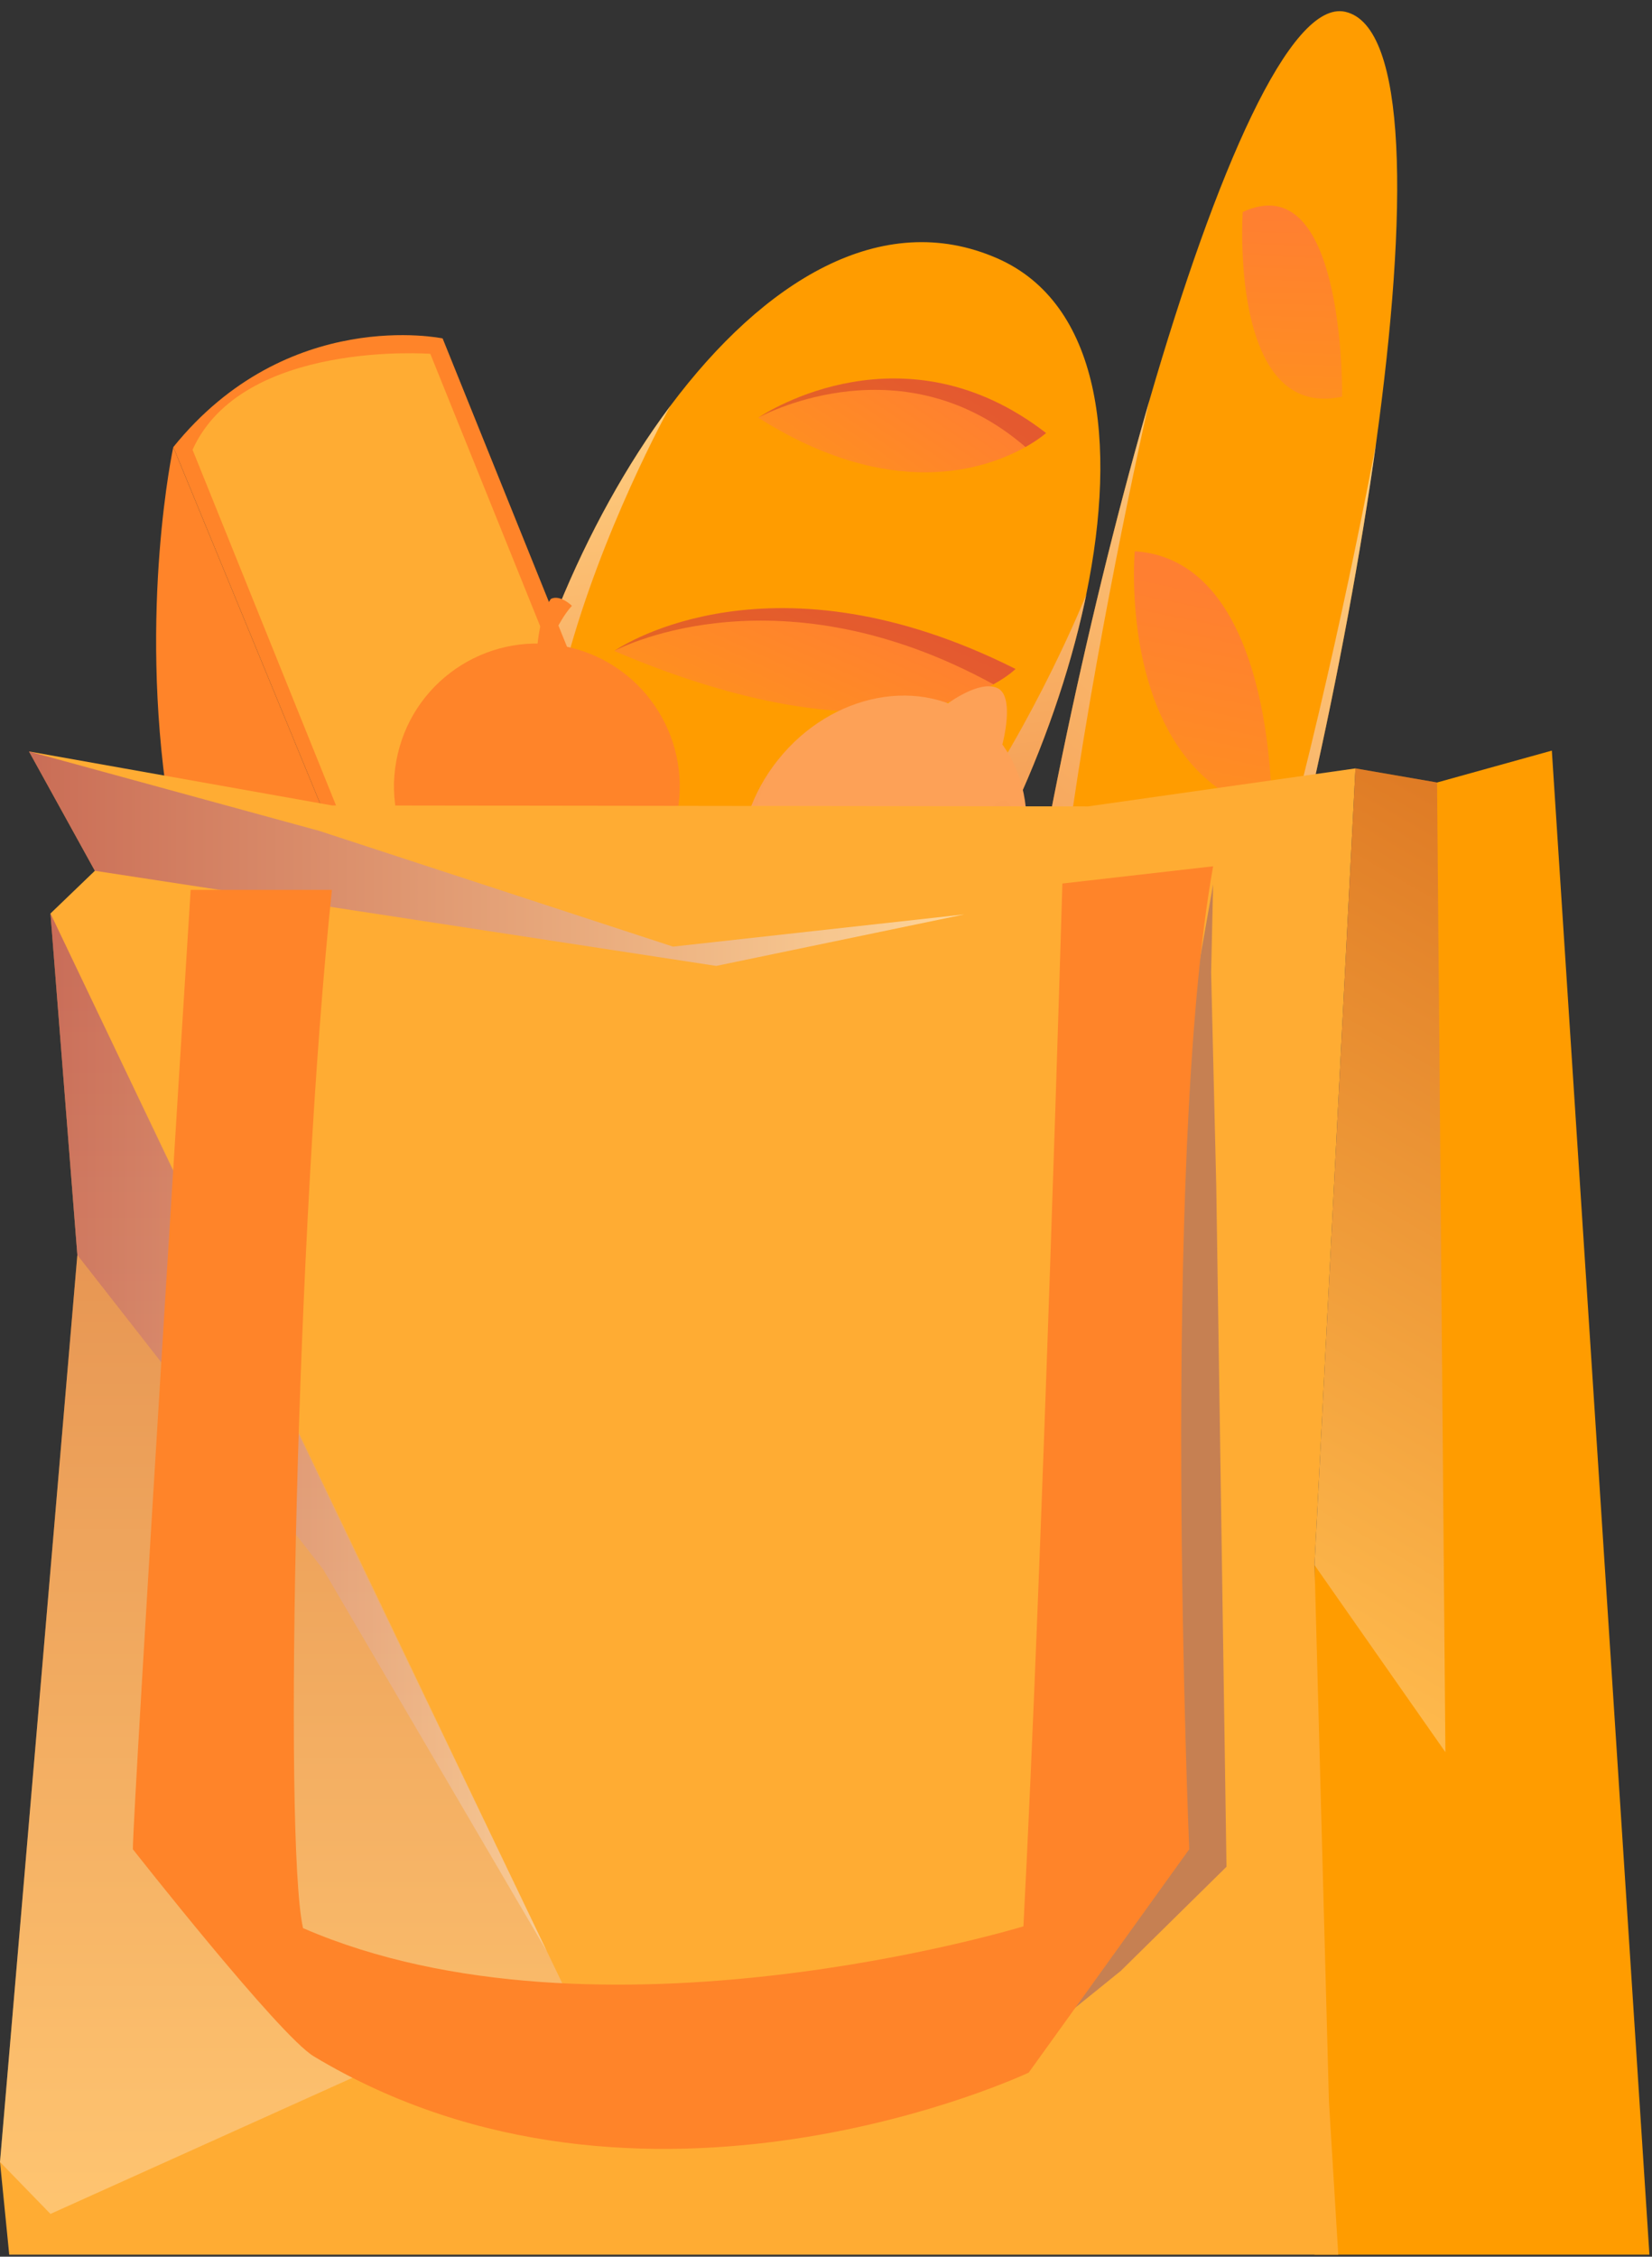 <?xml version="1.0" encoding="utf-8"?>
<!-- Generator: Adobe Illustrator 24.2.3, SVG Export Plug-In . SVG Version: 6.00 Build 0)  -->
<svg version="1.1" id="Слой_1" xmlns="http://www.w3.org/2000/svg" xmlns:xlink="http://www.w3.org/1999/xlink" x="0px" y="0px"
	 viewBox="0 0 585 799" style="enable-background:new 0 0 585 799;" xml:space="preserve">
<rect x="0" y="0" width="585" height="799" fill="#333333" stroke="none"/>
<style type="text/css">
	.st0{clip-path:url(#SVGID_2_);fill:#FDA157;}
	.st1{clip-path:url(#SVGID_2_);fill-rule:evenodd;clip-rule:evenodd;fill:#FF8429;}
	.st2{clip-path:url(#SVGID_2_);fill:#F35000;}
	.st3{clip-path:url(#SVGID_2_);fill:#F9B946;}
	.st4{fill:#FFFFFF;}
	.st5{fill:#FF6567;}
	.st6{fill:url(#SVGID_3_);}
	.st7{fill:#ADD8C3;}
	.st8{fill:none;stroke:#FFFFFF;stroke-miterlimit:10;}
	.st9{fill:#A2CBAB;}
	.st10{fill:#96CDA1;}
	.st11{opacity:0.76;}
	.st12{fill:#C4E9CD;}
	.st13{fill:url(#SVGID_4_);}
	.st14{fill:url(#SVGID_5_);}
	.st15{fill:#F6E6BE;}
	.st16{fill:url(#SVGID_6_);}
	.st17{fill:url(#SVGID_7_);}
	.st18{fill:url(#SVGID_8_);}
	.st19{fill:#E4EEC4;}
	.st20{fill:#EFFBD2;}
	.st21{fill:url(#SVGID_9_);}
	.st22{fill:url(#SVGID_10_);}
	.st23{fill:url(#SVGID_11_);}
	.st24{fill:url(#SVGID_12_);}
	.st25{fill:#FFE493;}
	.st26{clip-path:url(#SVGID_14_);fill:url(#SVGID_15_);}
	.st27{fill:#5B2A1E;}
	.st28{fill:#907673;}
	.st29{fill:url(#SVGID_16_);}
	.st30{fill:url(#SVGID_17_);}
	.st31{fill:url(#SVGID_18_);}
	.st32{fill:url(#SVGID_19_);}
	.st33{fill:#FE82C8;}
	.st34{opacity:0.62;clip-path:url(#SVGID_21_);fill:#FFFFFF;}
	.st35{opacity:0.75;clip-path:url(#SVGID_21_);fill:#FFFFFF;}
	.st36{opacity:0.41;clip-path:url(#SVGID_21_);fill:#FFFFFF;}
	.st37{clip-path:url(#SVGID_21_);fill:none;}
	.st38{clip-path:url(#SVGID_23_);}
	.st39{opacity:0.26;fill:#FFFFFF;}
	.st40{opacity:0.69;fill:#FFFFFF;}
	.st41{fill:none;}
	.st42{opacity:0.16;fill:#FFFFFF;}
	.st43{opacity:0.3;fill:#FFFFFF;}
	.st44{opacity:0.23;fill:#FFFFFF;}
	.st45{opacity:0.24;fill:#FFFFFF;}
	.st46{opacity:0.17;}
	.st47{opacity:0.05;fill:#E2E8E4;}
	.st48{clip-path:url(#SVGID_25_);}
	.st49{opacity:0.76;clip-path:url(#SVGID_25_);fill:#FFFFFF;}
	.st50{clip-path:url(#SVGID_25_);fill:url(#SVGID_26_);}
	.st51{clip-path:url(#SVGID_25_);fill:none;stroke:#FFFFFF;stroke-width:2;stroke-linecap:round;stroke-miterlimit:10;}
	.st52{clip-path:url(#SVGID_25_);fill:url(#SVGID_27_);}
	.st53{clip-path:url(#SVGID_25_);fill:url(#SVGID_28_);}
	.st54{clip-path:url(#SVGID_25_);fill:url(#SVGID_29_);}
	.st55{clip-path:url(#SVGID_25_);fill:url(#SVGID_30_);}
	.st56{clip-path:url(#SVGID_25_);fill:#FFFFFF;}
	.st57{clip-path:url(#SVGID_25_);fill:url(#SVGID_31_);}
	.st58{opacity:0.62;clip-path:url(#SVGID_33_);fill:#FFFFFF;}
	.st59{clip-path:url(#SVGID_33_);fill:#FFFFFF;}
	.st60{opacity:0.41;clip-path:url(#SVGID_33_);fill:#FFFFFF;}
	.st61{clip-path:url(#SVGID_33_);fill:none;}
	.st62{clip-path:url(#SVGID_35_);}
	.st63{fill:url(#SVGID_36_);}
	.st64{opacity:0.74;clip-path:url(#SVGID_38_);fill:url(#SVGID_39_);}
	.st65{fill:#E5E5E5;}
	.st66{fill:none;stroke:#4D4D4D;stroke-width:0.75;stroke-linecap:round;stroke-miterlimit:10;}
	.st67{fill:url(#SVGID_40_);}
	.st68{opacity:0.74;fill:url(#SVGID_41_);}
	.st69{opacity:0.74;fill:url(#SVGID_42_);}
	.st70{opacity:0.74;fill:url(#SVGID_43_);}
	.st71{opacity:0.74;fill:url(#SVGID_44_);}
	.st72{fill:url(#SVGID_45_);}
	.st73{opacity:0.66;}
	.st74{opacity:0.37;fill:#FFFFFF;}
	.st75{fill:url(#SVGID_46_);}
	.st76{fill:url(#SVGID_47_);}
	.st77{opacity:0.44;clip-path:url(#SVGID_49_);fill:#FFFFD9;}
	.st78{opacity:0.43;clip-path:url(#SVGID_51_);fill:#FFFFFF;}
	.st79{clip-path:url(#SVGID_51_);fill:none;stroke:#FFFFFF;stroke-miterlimit:10;}
	.st80{opacity:0.76;clip-path:url(#SVGID_51_);fill:#FFFFFF;}
	.st81{clip-path:url(#SVGID_51_);fill:#FFFFFF;}
	.st82{opacity:0.08;clip-path:url(#SVGID_51_);fill:#FFFFFF;}
	.st83{opacity:0.27;clip-path:url(#SVGID_51_);fill:#FFFFFF;}
	.st84{opacity:0.37;clip-path:url(#SVGID_51_);fill:#FFFFFF;}
	.st85{clip-path:url(#SVGID_51_);fill:none;}
	.st86{fill:url(#SVGID_52_);}
	.st87{opacity:0.62;clip-path:url(#SVGID_54_);fill:#FFFFFF;}
	.st88{clip-path:url(#SVGID_54_);fill:#FFFFFF;}
	.st89{opacity:0.41;clip-path:url(#SVGID_54_);fill:#FFFFFF;}
	.st90{clip-path:url(#SVGID_54_);fill:none;}
	.st91{clip-path:url(#SVGID_56_);}
	.st92{opacity:0.55;fill:url(#SVGID_57_);}
	.st93{fill:url(#SVGID_58_);}
	.st94{fill:url(#SVGID_59_);}
	.st95{opacity:0.28;}
	.st96{opacity:0.56;clip-path:url(#SVGID_61_);fill:#FFFFFF;}
	.st97{opacity:0.43;clip-path:url(#SVGID_63_);fill:#FFFFFF;}
	.st98{clip-path:url(#SVGID_63_);fill:none;stroke:#FFFFFF;stroke-miterlimit:10;}
	.st99{opacity:0.76;clip-path:url(#SVGID_63_);fill:#FFFFFF;}
	.st100{clip-path:url(#SVGID_63_);fill:#FFFFFF;}
	.st101{opacity:0.08;clip-path:url(#SVGID_63_);fill:#FFFFFF;}
	.st102{opacity:0.27;clip-path:url(#SVGID_63_);fill:#FFFFFF;}
	.st103{opacity:0.37;clip-path:url(#SVGID_63_);fill:#FFFFFF;}
	.st104{clip-path:url(#SVGID_63_);fill:none;}
	.st105{clip-path:url(#SVGID_65_);fill:none;}
	.st106{opacity:0.46;}
	.st107{opacity:0.86;fill:#FFFFFF;}
	.st108{opacity:0.4;}
	.st109{opacity:0.73;fill:#FFFFFF;}
	.st110{opacity:0.54;clip-path:url(#SVGID_67_);fill:#FFFFFF;}
	.st111{fill:#FF8A8A;}
	.st112{opacity:0.75;fill:#FFFFFF;}
	.st113{fill:#FFC181;}
	.st114{clip-path:url(#SVGID_69_);fill:#FFDFBD;}
	.st115{clip-path:url(#SVGID_69_);fill:#FF9D00;}
	.st116{clip-path:url(#SVGID_69_);fill:#FFF3DF;}
	.st117{clip-path:url(#SVGID_71_);fill:#FFBAE4;}
	.st118{opacity:0.8;clip-path:url(#SVGID_71_);fill:#FE82C8;}
	.st119{clip-path:url(#SVGID_71_);fill:#FE82C8;}
	.st120{opacity:0.79;clip-path:url(#SVGID_71_);fill:#FFBAE4;}
	.st121{fill:#FFFEEA;}
	.st122{fill:#58D196;}
	.st123{fill:#A6E5C3;}
	.st124{fill:#D2F2E1;}
	.st125{opacity:0.44;fill:#FFFFFF;}
	.st126{clip-path:url(#SVGID_73_);fill:#FFF9C1;}
	.st127{opacity:0.86;fill:#FFCCD5;}
	.st128{opacity:0.62;clip-path:url(#SVGID_75_);fill:#FFFFFF;}
	.st129{opacity:0.75;clip-path:url(#SVGID_75_);fill:#FFFFFF;}
	.st130{opacity:0.41;clip-path:url(#SVGID_75_);fill:#FFFFFF;}
	.st131{clip-path:url(#SVGID_75_);fill:none;}
	.st132{clip-path:url(#SVGID_77_);}
	.st133{opacity:0.44;clip-path:url(#SVGID_79_);fill:#FFFFFF;}
	.st134{opacity:0.43;clip-path:url(#SVGID_81_);fill:#FFFFFF;}
	.st135{clip-path:url(#SVGID_81_);fill:none;stroke:#FFFFFF;stroke-miterlimit:10;}
	.st136{opacity:0.76;clip-path:url(#SVGID_81_);fill:#FFFFFF;}
	.st137{clip-path:url(#SVGID_81_);fill:#FFFFFF;}
	.st138{opacity:0.08;clip-path:url(#SVGID_81_);fill:#FFFFFF;}
	.st139{opacity:0.27;clip-path:url(#SVGID_81_);fill:#FFFFFF;}
	.st140{opacity:0.37;clip-path:url(#SVGID_81_);fill:#FFFFFF;}
	.st141{clip-path:url(#SVGID_81_);fill:none;}
	.st142{opacity:0.54;clip-path:url(#SVGID_83_);fill:#FFFFFF;}
	.st143{opacity:0.62;fill:#FFFFFF;}
	.st144{opacity:0.41;fill:#FFFFFF;}
	.st145{opacity:0.43;fill:#FFFFFF;}
	.st146{opacity:0.76;fill:#FFFFFF;}
	.st147{opacity:0.08;fill:#FFFFFF;}
	.st148{opacity:0.27;fill:#FFFFFF;}
	.st149{opacity:0.54;fill:#FFFFFF;}
	.st150{clip-path:url(#SVGID_85_);fill:#FF6567;}
	.st151{clip-path:url(#SVGID_85_);fill:#FF8A8A;}
	.st152{clip-path:url(#SVGID_85_);fill:#FFC2C1;}
	.st153{clip-path:url(#SVGID_85_);fill:#FFFFFF;}
	.st154{clip-path:url(#SVGID_87_);fill:#E2E9FF;}
	.st155{clip-path:url(#SVGID_87_);fill:#EEF2FF;}
	.st156{opacity:0.54;clip-path:url(#SVGID_87_);fill:#EEF2FF;}
	.st157{opacity:0.54;clip-path:url(#SVGID_87_);fill:#8FAAF0;}
	.st158{clip-path:url(#SVGID_89_);}
	.st159{fill:#FF6B81;}
	.st160{clip-path:url(#SVGID_89_);fill:none;}
	.st161{fill:#FF1B6F;}
	.st162{clip-path:url(#SVGID_91_);fill:#FFDFBD;}
	.st163{clip-path:url(#SVGID_91_);fill:#FF9D00;}
	.st164{clip-path:url(#SVGID_91_);fill:#FFF3DF;}
	.st165{clip-path:url(#SVGID_93_);fill:#F0C6F4;}
	.st166{opacity:0.8;clip-path:url(#SVGID_93_);fill:#F8E3F8;}
	.st167{clip-path:url(#SVGID_93_);fill:#F8E3F8;}
	.st168{opacity:0.79;clip-path:url(#SVGID_93_);fill:#F0C6F4;}
	.st169{clip-path:url(#SVGID_95_);fill:#FFF9C1;}
	.st170{clip-path:url(#SVGID_97_);fill:#FFC5D6;}
	.st171{clip-path:url(#SVGID_97_);fill:#FF94B3;}
	.st172{clip-path:url(#SVGID_97_);fill:#FF6794;}
	.st173{clip-path:url(#SVGID_97_);fill:#FFFFFF;}
	.st174{clip-path:url(#SVGID_99_);fill:#698DE6;}
	.st175{clip-path:url(#SVGID_99_);fill:#8FAAF0;}
	.st176{opacity:0.54;clip-path:url(#SVGID_99_);fill:#8FAAF0;}
	.st177{clip-path:url(#SVGID_101_);}
	.st178{clip-path:url(#SVGID_101_);fill:none;}
	.st179{opacity:0.46;clip-path:url(#SVGID_103_);}
	.st180{clip-path:url(#SVGID_103_);fill:none;}
	.st181{fill:none;stroke:#FFFFFF;stroke-width:2;stroke-miterlimit:10;}
	.st182{opacity:0.45;fill:#FFFFFF;}
	.st183{opacity:0.8;fill:#FFFFFF;}
	.st184{opacity:0.79;fill:#FFFFFF;}
	.st185{fill:#F2C5AA;}
	.st186{fill:none;stroke:#FFFFFF;stroke-width:0.75;stroke-miterlimit:10;}
	.st187{fill:#FFFFFF;stroke:#FFFFFF;stroke-width:0.25;stroke-miterlimit:10;}
	.st188{fill:#D3C1B2;}
	.st189{fill:#FFC5D6;}
	.st190{clip-path:url(#SVGID_111_);fill:#F787A5;}
	.st191{clip-path:url(#SVGID_111_);fill:#FFE9F2;}
	.st192{clip-path:url(#SVGID_111_);fill:#D3CFB3;}
	.st193{clip-path:url(#SVGID_111_);fill:#FFDBE5;}
	.st194{clip-path:url(#SVGID_111_);}
	.st195{fill:#FFE9F2;}
	.st196{fill:#F787A5;}
	.st197{fill:#F2CCC1;}
	.st198{fill:#DF4E50;}
	.st199{clip-path:url(#SVGID_111_);fill:#FFC5D6;}
	.st200{fill:#FFDBE5;}
	.st201{fill:#FFB9C3;}
	.st202{fill:#FB91B5;}
	.st203{fill:#E3A180;}
	.st204{fill:#92693D;}
	.st205{fill:#FBBACC;}
	.st206{fill:#E6678D;}
	.st207{fill:#574435;}
	.st208{fill:#C9A47C;}
	.st209{fill:#641F1E;}
	.st210{fill:#F15E89;}
	.st211{fill:#E7005E;}
	.st212{fill:#DEB78A;}
	.st213{fill:#DFB78A;}
	.st214{fill:#FF6794;}
	.st215{fill:#D72264;}
	.st216{fill:#F7F7F7;}
	.st217{fill:#F2F2F2;}
	.st218{fill:#FFFBF0;}
	.st219{fill:#FFBFCF;}
	.st220{fill:#FF9DAE;}
	.st221{fill:#FFC2C1;}
	.st222{fill:#FFCCD5;}
	.st223{fill:#B49E8F;}
	.st224{fill:#FFE2EA;}
	.st225{fill:#A3C5DC;}
	.st226{fill:#DA956B;}
	.st227{fill:#BDA595;}
	.st228{fill:#583B34;}
	.st229{fill:#63443C;}
	.st230{fill:#B2D0E5;}
	.st231{fill:#FCFCFB;}
	.st232{fill:#D0ACA1;}
	.st233{fill:#A2C4DB;}
	.st234{fill:#E1D0C8;}
	.st235{fill:#9C7972;}
	.st236{fill:#77573F;}
	.st237{fill:#F3769C;}
	.st238{fill:#FBFBF9;}
	.st239{fill:#F8C4DC;}
	.st240{fill:#E4BAB5;}
	.st241{clip-path:url(#SVGID_113_);fill:#F787A5;}
	.st242{clip-path:url(#SVGID_113_);fill:#FFE9F2;}
	.st243{clip-path:url(#SVGID_113_);fill:#D3CFB3;}
	.st244{clip-path:url(#SVGID_113_);fill:#FFDBE5;}
	.st245{clip-path:url(#SVGID_113_);}
	.st246{clip-path:url(#SVGID_113_);fill:#FFC5D6;}
	.st247{fill:#00C377;}
	.st248{fill:#88E5AF;}
	.st249{fill:#00B45A;}
	.st250{fill:#7FDAAA;}
	.st251{fill:#F2BC3A;}
	.st252{fill:#B99F65;}
	.st253{fill:#98D284;}
	.st254{fill:#3C3724;}
	.st255{fill:#D6BEA2;}
	.st256{fill:#9C8274;}
	.st257{fill:#587147;}
	.st258{fill:#E7D6BE;}
	.st259{fill:#5CC689;}
	.st260{clip-path:url(#SVGID_115_);fill:#A6E5C3;}
	.st261{clip-path:url(#SVGID_115_);fill:#FFFFFF;}
	.st262{clip-path:url(#SVGID_115_);fill:#58D196;}
	.st263{fill:#F35000;}
	.st264{fill:#FF8429;}
	.st265{fill:#FFAC33;}
	.st266{fill:#F58800;}
	.st267{fill:#EF6406;}
	.st268{fill:#FF9C00;}
	.st269{fill:#130077;}
	.st270{fill:#FFB58D;}
	.st271{opacity:0.3;}
	.st272{fill:#FF7300;}
	.st273{fill:#6E0000;}
	.st274{fill-rule:evenodd;clip-rule:evenodd;fill:#FF9C00;}
	.st275{fill-rule:evenodd;clip-rule:evenodd;fill:url(#SVGID_116_);}
	.st276{opacity:0.3;fill-rule:evenodd;clip-rule:evenodd;fill:#A4002C;}
	.st277{fill-rule:evenodd;clip-rule:evenodd;fill:url(#SVGID_117_);}
	.st278{fill-rule:evenodd;clip-rule:evenodd;fill:url(#SVGID_118_);}
	.st279{opacity:0.5;fill-rule:evenodd;clip-rule:evenodd;fill:url(#SVGID_119_);}
	.st280{fill-rule:evenodd;clip-rule:evenodd;fill:#FFC485;}
	.st281{fill-rule:evenodd;clip-rule:evenodd;fill:url(#SVGID_120_);}
	.st282{fill-rule:evenodd;clip-rule:evenodd;fill:url(#SVGID_121_);}
	.st283{fill-rule:evenodd;clip-rule:evenodd;fill:url(#SVGID_122_);}
	.st284{opacity:0.5;fill-rule:evenodd;clip-rule:evenodd;fill:url(#SVGID_123_);}
	.st285{fill-rule:evenodd;clip-rule:evenodd;fill:#FDA157;}
	.st286{opacity:0.5;fill-rule:evenodd;clip-rule:evenodd;fill:#FDA157;}
	.st287{fill-rule:evenodd;clip-rule:evenodd;fill:#FF8429;}
	.st288{fill-rule:evenodd;clip-rule:evenodd;fill:#FFAC33;}
	.st289{opacity:0.62;fill-rule:evenodd;clip-rule:evenodd;fill:#C8002A;}
	.st290{opacity:0.5;fill-rule:evenodd;clip-rule:evenodd;fill:#FF8429;}
	.st291{opacity:0.5;fill-rule:evenodd;clip-rule:evenodd;fill:#8F5472;}
	.st292{opacity:0.3;fill-rule:evenodd;clip-rule:evenodd;fill:url(#SVGID_124_);}
	.st293{opacity:0.5;fill-rule:evenodd;clip-rule:evenodd;fill:url(#SVGID_125_);}
	.st294{opacity:0.3;fill-rule:evenodd;clip-rule:evenodd;fill:url(#SVGID_126_);}
	.st295{opacity:0.3;fill-rule:evenodd;clip-rule:evenodd;fill:url(#SVGID_127_);}
	.st296{clip-path:url(#SVGID_129_);}
	.st297{clip-path:url(#SVGID_129_);fill:#FF8429;}
	.st298{fill:#FDA157;}
	.st299{clip-path:url(#SVGID_131_);}
	.st300{clip-path:url(#SVGID_133_);}
	.st301{fill:#F9B946;}
	.st302{clip-path:url(#SVGID_135_);}
	.st303{clip-path:url(#SVGID_135_);fill:#FF8429;}
	.st304{fill-rule:evenodd;clip-rule:evenodd;fill:url(#SVGID_136_);}
	.st305{fill-rule:evenodd;clip-rule:evenodd;fill:url(#SVGID_137_);}
	.st306{fill-rule:evenodd;clip-rule:evenodd;fill:url(#SVGID_138_);}
	.st307{opacity:0.5;fill-rule:evenodd;clip-rule:evenodd;fill:url(#SVGID_139_);}
	.st308{fill-rule:evenodd;clip-rule:evenodd;fill:url(#SVGID_140_);}
	.st309{fill-rule:evenodd;clip-rule:evenodd;fill:url(#SVGID_141_);}
	.st310{fill-rule:evenodd;clip-rule:evenodd;fill:url(#SVGID_142_);}
	.st311{opacity:0.5;fill-rule:evenodd;clip-rule:evenodd;fill:url(#SVGID_143_);}
	.st312{opacity:0.3;fill-rule:evenodd;clip-rule:evenodd;fill:url(#SVGID_144_);}
	.st313{opacity:0.5;fill-rule:evenodd;clip-rule:evenodd;fill:url(#SVGID_145_);}
	.st314{opacity:0.3;fill-rule:evenodd;clip-rule:evenodd;fill:url(#SVGID_146_);}
	.st315{opacity:0.3;fill-rule:evenodd;clip-rule:evenodd;fill:url(#SVGID_147_);}
</style>
<path class="st252" d="M230.86,724.74c0.02-0.02,0.04-0.04,0.06-0.06c0.01,0.02,0.01,0.04,0.02,0.06
	C230.92,724.74,230.89,724.74,230.86,724.74L230.86,724.74z"/>
<path class="st274" d="M211.65,402.99c-0.21-0.07-0.42-0.17-0.62-0.26c-66.03-30.21-35.69-176.06,26.35-259.01
	c0.03-0.01,0.04-0.03,0.04-0.05l0.01-0.02c32.89-43.94,74.68-70.2,115.77-52.16c36.14,15.88,42.71,64.53,31.43,119.1
	c0,0-0.01,0.02,0,0.05c-0.04,0.18-0.22,1.07-0.53,2.55C362.28,314.08,280.41,433.54,211.65,402.99z"/>
<linearGradient id="SVGID_2_" gradientUnits="userSpaceOnUse" x1="-1832.686" y1="2421.831" x2="-1832.686" y2="2368.62" gradientTransform="matrix(0.91 0.414 -0.414 0.91 2948.518 -1188.061)">
	<stop  offset="0.022" style="stop-color:#FF8E21"/>
	<stop  offset="0.954" style="stop-color:#FF7F31"/>
</linearGradient>
<path style="fill-rule:evenodd;clip-rule:evenodd;fill:url(#SVGID_2_);" d="M359.61,236.85c0,0-2.45,2.49-7.82,5.44l-0.02-0.01
	c-15.72,8.65-56.49,21.39-134.26-11.8c0,0,0.01-0.02,0.04-0.03c0.03-0.01,0.08-0.03,0.12-0.06
	C220.79,228.25,273.94,193.78,359.61,236.85z"/>
<path class="st276" d="M359.61,236.85c0,0-2.45,2.49-7.82,5.44l-0.02-0.01c-75.23-41.22-130.71-13.66-134.1-11.89
	C220.79,228.25,273.94,193.78,359.61,236.85z"/>
<linearGradient id="SVGID_3_" gradientUnits="userSpaceOnUse" x1="-1826.508" y1="2514.165" x2="-1826.508" y2="2460.954" gradientTransform="matrix(0.91 0.414 -0.414 0.91 2948.518 -1188.061)">
	<stop  offset="0.022" style="stop-color:#FF8E21"/>
	<stop  offset="0.954" style="stop-color:#FF7F31"/>
</linearGradient>
<path style="fill-rule:evenodd;clip-rule:evenodd;fill:url(#SVGID_3_);" d="M315.81,318.37c0,0-2.25,2.58-6.99,5.81l-0.02-0.01
	c-13.9,9.47-49.27,24.67-112.69-2c0,0,0.01-0.02,0.03-0.03c0.02-0.01,0.07-0.04,0.1-0.07C199.03,319.8,246.4,282.69,315.81,318.37z"
	/>
<path class="st276" d="M315.81,318.37c0,0-2.25,2.58-6.99,5.81l-0.02-0.01c-60.72-34.62-109.56-4.04-112.56-2.09
	C199.03,319.8,246.4,282.69,315.81,318.37z"/>
<linearGradient id="SVGID_4_" gradientUnits="userSpaceOnUse" x1="-2419.408" y1="3377.507" x2="-2419.408" y2="3324.297" gradientTransform="matrix(0.826 0.564 -0.564 0.826 4207.568 -1250.95)">
	<stop  offset="0.022" style="stop-color:#FF8E21"/>
	<stop  offset="0.954" style="stop-color:#FF7F31"/>
</linearGradient>
<path style="fill-rule:evenodd;clip-rule:evenodd;fill:url(#SVGID_4_);" d="M370.43,153.32c0,0-2.51,2.26-7.28,4.95l-0.01-0.01
	c-13.97,7.87-47.4,19.51-94.63-10.37c0,0,0.01-0.02,0.03-0.03c0.02-0.01,0.07-0.03,0.1-0.05
	C271.54,145.86,320.28,114.5,370.43,153.32z"/>
<path class="st276" d="M370.43,153.32c0,0-2.51,2.26-7.28,4.95l-0.01-0.01c-43.07-37.16-91.51-12.06-94.5-10.45
	C271.54,145.86,320.28,114.5,370.43,153.32z"/>
<linearGradient id="SVGID_5_" gradientUnits="userSpaceOnUse" x1="-1759.644" y1="2547.608" x2="-1891.078" y2="2319.958" gradientTransform="matrix(0.91 0.414 -0.414 0.91 2948.518 -1188.061)">
	<stop  offset="0" style="stop-color:#DF6374"/>
	<stop  offset="1" style="stop-color:#FFFFFF"/>
</linearGradient>
<path style="opacity:0.5;fill-rule:evenodd;clip-rule:evenodd;fill:url(#SVGID_5_);" d="M211.65,402.99
	c-0.21-0.07-0.42-0.17-0.62-0.26c-66.03-30.21-35.69-176.06,26.35-259.01c-2.24,4.08-92.81,168.66-8.85,206.84
	c85.01,38.66,156.11-139.97,156.11-139.97s-0.01,0.02,0,0.05c-0.04,0.18-0.22,1.07-0.53,2.55
	C362.28,314.08,280.41,433.54,211.65,402.99z"/>
<path class="st280" d="M303.6,275.97c0,0,7.66,4.46,6.65,11.74C310.25,287.71,302.82,282.02,303.6,275.97z"/>
<path class="st280" d="M225.66,358.81c0,0,7.66,4.46,6.65,11.74C232.31,370.56,224.88,364.86,225.66,358.81z"/>
<path class="st280" d="M295.6,269c0,0-1.81,9.42-9.6,11C286,280.01,289.14,270.38,295.6,269z"/>
<path class="st280" d="M220,303.48c0,0-4.27-8.58,0.96-14.57C220.96,288.91,224.3,298.47,220,303.48z"/>
<path class="st274" d="M366.12,524.22c0.1,0.05,0.22,0.07,0.33,0.09c36.12,6.45,99.22-211.43,120.82-367.27c0-0.03,0-0.06,0.01-0.1
	l0.01-0.03C498.72,74.35,498.5,9.22,476.4,4.18c-19.44-4.41-45.81,56.37-69.44,137.83c0,0-0.01,0.03-0.02,0.06
	c-0.08,0.27-0.46,1.59-1.1,3.82C362.46,297.18,328.96,516.3,366.12,524.22z"/>
<linearGradient id="SVGID_6_" gradientUnits="userSpaceOnUse" x1="8819.26" y1="1146.92" x2="8819.26" y2="1065.43" gradientTransform="matrix(-0.98 -0.201 -0.201 0.98 9287.26 933.186)">
	<stop  offset="0.022" style="stop-color:#FF8E21"/>
	<stop  offset="0.954" style="stop-color:#FF7F31"/>
</linearGradient>
<path style="fill-rule:evenodd;clip-rule:evenodd;fill:url(#SVGID_6_);" d="M401.84,195.18c0,0-0.46,5.1-0.22,12.89l0.01,0
	c0.7,22.85,7.34,69.06,48.69,79.86c0,0,0.01-0.03,0-0.06c0-0.03-0.01-0.1-0.01-0.16C450.39,282.61,450.64,198.32,401.84,195.18z"/>
<linearGradient id="SVGID_7_" gradientUnits="userSpaceOnUse" x1="8823.267" y1="1290.566" x2="8823.267" y2="1208.857" gradientTransform="matrix(-0.98 -0.201 -0.201 0.98 9287.26 933.186)">
	<stop  offset="0.022" style="stop-color:#FF8E21"/>
	<stop  offset="0.954" style="stop-color:#FF7F31"/>
</linearGradient>
<path style="fill-rule:evenodd;clip-rule:evenodd;fill:url(#SVGID_7_);" d="M375.13,336.09c0,0-0.57,5.07-0.67,12.81l0.01,0
	c-0.29,22.66,3.4,68.33,36.93,77.67c0,0,0.01-0.03,0-0.06c0-0.03-0.01-0.1,0-0.16C411.65,421.29,415.07,337.58,375.13,336.09z"/>
<path class="st276" d="M375.13,336.09c0,0-0.57,5.07-0.67,12.81l0.01,0c36.63-3.27,36.95,72.69,36.93,77.45
	C411.65,421.29,415.07,337.58,375.13,336.09z"/>
<linearGradient id="SVGID_8_" gradientUnits="userSpaceOnUse" x1="7845.379" y1="234.725" x2="7845.379" y2="166.935" gradientTransform="matrix(-1 -0.03 -0.03 1 8305.94 141.535)">
	<stop  offset="0.022" style="stop-color:#FF8E21"/>
	<stop  offset="0.954" style="stop-color:#FF7F31"/>
</linearGradient>
<path style="fill-rule:evenodd;clip-rule:evenodd;fill:url(#SVGID_8_);" d="M440.07,75.07c0,0-0.33,4.83-0.15,11.84l0.01,0
	c0.53,20.55,5.38,60.06,35.34,53.53c0,0,0-0.03,0-0.06c0-0.03-0.01-0.09-0.01-0.15C475.32,135.56,475.42,58.62,440.07,75.07z"/>
<linearGradient id="SVGID_9_" gradientUnits="userSpaceOnUse" x1="8915.718" y1="1342.21" x2="8737.569" y2="1033.647" gradientTransform="matrix(-0.98 -0.201 -0.201 0.98 9287.26 933.186)">
	<stop  offset="0" style="stop-color:#DF6374"/>
	<stop  offset="1" style="stop-color:#FFFFFF"/>
</linearGradient>
<path style="opacity:0.5;fill-rule:evenodd;clip-rule:evenodd;fill:url(#SVGID_9_);" d="M366.12,524.22
	c0.1,0.05,0.22,0.07,0.33,0.09c36.12,6.45,99.22-211.43,120.82-367.27c-1.32,7.09-54.56,293.11-100.37,284.61
	c-46.39-8.61,20.06-299.64,20.06-299.64s-0.01,0.03-0.02,0.06c-0.08,0.27-0.46,1.59-1.1,3.82
	C362.46,297.18,328.96,516.3,366.12,524.22z"/>
<path class="st280" d="M400.18,287.75c0,0-4.67,0.55-7.98,11.06C392.2,298.81,397.41,296.45,400.18,287.75z"/>
<path class="st280" d="M383.7,454.8c0,0-4.67,0.55-7.98,11.06C375.72,465.86,380.93,463.49,383.7,454.8z"/>
<path class="st280" d="M406.21,284.09c0,0-4.12,13.96-2.43,21.65C403.78,305.74,407.58,290.54,406.21,284.09z"/>
<path class="st280" d="M413.11,384.38c0,0,5.65-8.5,6.97-20.29C420.07,364.09,414.24,374.57,413.11,384.38z"/>
<g>
	<path class="st285" d="M350.05,328.4c-19.01,23.86-51.12,29.9-71.69,13.51c-0.55-0.44-1.11-0.91-1.64-1.38
		c-0.12-0.12-0.25-0.22-0.37-0.34l-0.09-0.07c-18.54-16.9-19.09-48.08-0.73-71.11c19.01-23.86,51.11-29.91,71.69-13.51
		c20,15.94,21.76,47.26,4.34,70.91c0,0,0,0-0.01,0.01C351.07,327.09,350.56,327.76,350.05,328.4z"/>
	<path class="st285" d="M335.71,249.03c0,0,11.15-8.38,17.51-5.41c6.36,2.96,1.73,20.01,1.73,20.01L335.71,249.03z"/>
	<path class="st285" d="M271.37,334.81c0,0-2.79,11.63,0.24,15.55c3.04,3.93,15.23-3.22,15.23-3.22L271.37,334.81z"/>
	<path class="st286" d="M350.05,328.4c-19.01,23.86-51.12,29.9-71.69,13.51c-0.55-0.44-1.11-0.91-1.64-1.38
		c-0.12-0.12-0.25-0.22-0.37-0.34l-0.09-0.07c-18.54-16.9-19.09-48.08-0.73-71.11c0,0-25.33,31.78,11.93,61.48
		c34.31,27.34,61.24-1.62,64.09-4.06C351.07,327.09,350.56,327.76,350.05,328.4z"/>
	<path class="st286" d="M358.04,289.51c-0.72,2.94-2.89,4.94-4.84,4.47c-1.96-0.48-2.96-3.25-2.24-6.2
		c0.72-2.94,2.89-4.94,4.84-4.47C357.76,283.79,358.76,286.56,358.04,289.51z"/>
</g>
<path class="st287" d="M194.57,481.61c0,0,60.62-1.56,93.23-36.92L156.74,119.82c0,0-54.97-11.6-95.37,38.48L194.57,481.61z"/>
<path class="st288" d="M196.95,478.43c0,0,57.83-4.73,84.19-33.96L152.38,125.28c0,0-66.65-5.03-84.19,33.97L196.95,478.43z"/>
<path class="st289" d="M236.99,318.76l-93.91,37.88l51.48,124.96c0,0,54.21-3.5,93.23-36.92L236.99,318.76z"/>
<path class="st287" d="M61.36,158.3c0,0-49.34,228.64,133.21,323.31L61.36,158.3z"/>
<g>
	
		<ellipse transform="matrix(0.228 -0.974 0.974 0.228 -124.523 400.029)" class="st287" cx="190.04" cy="278.55" rx="50.57" ry="50.57"/>
	<path class="st287" d="M174.49,233.52c0,0,11.75,3.52,34.07,0C208.56,233.52,190.11,223.18,174.49,233.52z"/>
	<path class="st287" d="M195.11,212.02c0,0-4.31,5.08-5.06,19.99h2.95c0,0,4.05-11.53,9.52-17.52
		C202.51,214.49,198.45,210.43,195.11,212.02z"/>
	<path class="st290" d="M139.47,274.76c0,0-0.35,37.01,52.05,37.01c52.4,0,49.09-37.01,49.09-37.01s1.29,54.36-50.57,54.36
		C138.18,329.12,139.47,274.76,139.47,274.76z"/>
</g>
<polygon class="st274" points="465.5,798.28 584.09,798.28 549.53,265.76 508.89,277.05 479.99,272.06 465.5,554.15 "/>
<polygon class="st288" points="3.27,798.28 0,765.47 27.39,444.33 17.87,323.43 33.59,308.31 10.26,266.06 117.55,285.17 
	385.23,285.52 479.99,272.06 465.5,554.15 470.6,744.11 473.9,798.28 "/>
<polygon class="st291" points="428.88,344.33 430.7,420.01 434.32,660.94 396.88,697.82 345.76,739.12 396.88,634.23 418.48,375.86 
	429.59,313.13 "/>
<linearGradient id="SVGID_10_" gradientUnits="userSpaceOnUse" x1="99.55" y1="783.859" x2="99.55" y2="323.428">
	<stop  offset="0" style="stop-color:#FFFFFF"/>
	<stop  offset="1" style="stop-color:#952E7A"/>
</linearGradient>
<polygon style="opacity:0.3;fill-rule:evenodd;clip-rule:evenodd;fill:url(#SVGID_10_);" points="17.87,323.43 127.64,553.64 
	199.1,702.18 17.87,783.86 0,765.47 27.39,444.33 "/>
<linearGradient id="SVGID_11_" gradientUnits="userSpaceOnUse" x1="10.263" y1="304.025" x2="341.546" y2="304.025">
	<stop  offset="0" style="stop-color:#952E7A"/>
	<stop  offset="1" style="stop-color:#FFFFFF"/>
</linearGradient>
<polygon style="opacity:0.5;fill-rule:evenodd;clip-rule:evenodd;fill:url(#SVGID_11_);" points="10.26,266.06 113.05,294.18 
	238.32,335.16 341.55,323.74 253.62,341.99 33.59,308.31 "/>
<linearGradient id="SVGID_12_" gradientUnits="userSpaceOnUse" x1="17.872" y1="507.228" x2="193.733" y2="507.228">
	<stop  offset="0" style="stop-color:#952E7A"/>
	<stop  offset="1" style="stop-color:#FFFFFF"/>
</linearGradient>
<polygon style="opacity:0.3;fill-rule:evenodd;clip-rule:evenodd;fill:url(#SVGID_12_);" points="17.87,323.43 27.39,444.33 
	114.45,555.68 193.73,691.03 "/>
<path class="st287" d="M67.52,315.06c0,0-20.47,325.41-20.47,339.68c0,0,51.78,65.93,64.05,73.32
	c116.73,70.22,253.18,5.77,253.18,5.77l56.85-79.09c0,0-10.38-243,8.46-348.02l-53.38,6.1c0,0-7.08,240.67-13.8,369.22
	c0,0-150.49,46.02-255.1,0.63c-7.05-31.47-2.27-249.69,10.23-367.6H67.52z"/>
<linearGradient id="SVGID_14_" gradientUnits="userSpaceOnUse" x1="424.487" y1="569.931" x2="572.41" y2="313.722">
	<stop  offset="0" style="stop-color:#FFFFFF"/>
	<stop  offset="1" style="stop-color:#952E7A"/>
</linearGradient>
<polygon style="opacity:0.3;fill-rule:evenodd;clip-rule:evenodd;fill:url(#SVGID_14_);" points="511.84,620.37 465.5,554.15 
	479.99,272.06 508.89,277.05 "/>
</svg>
